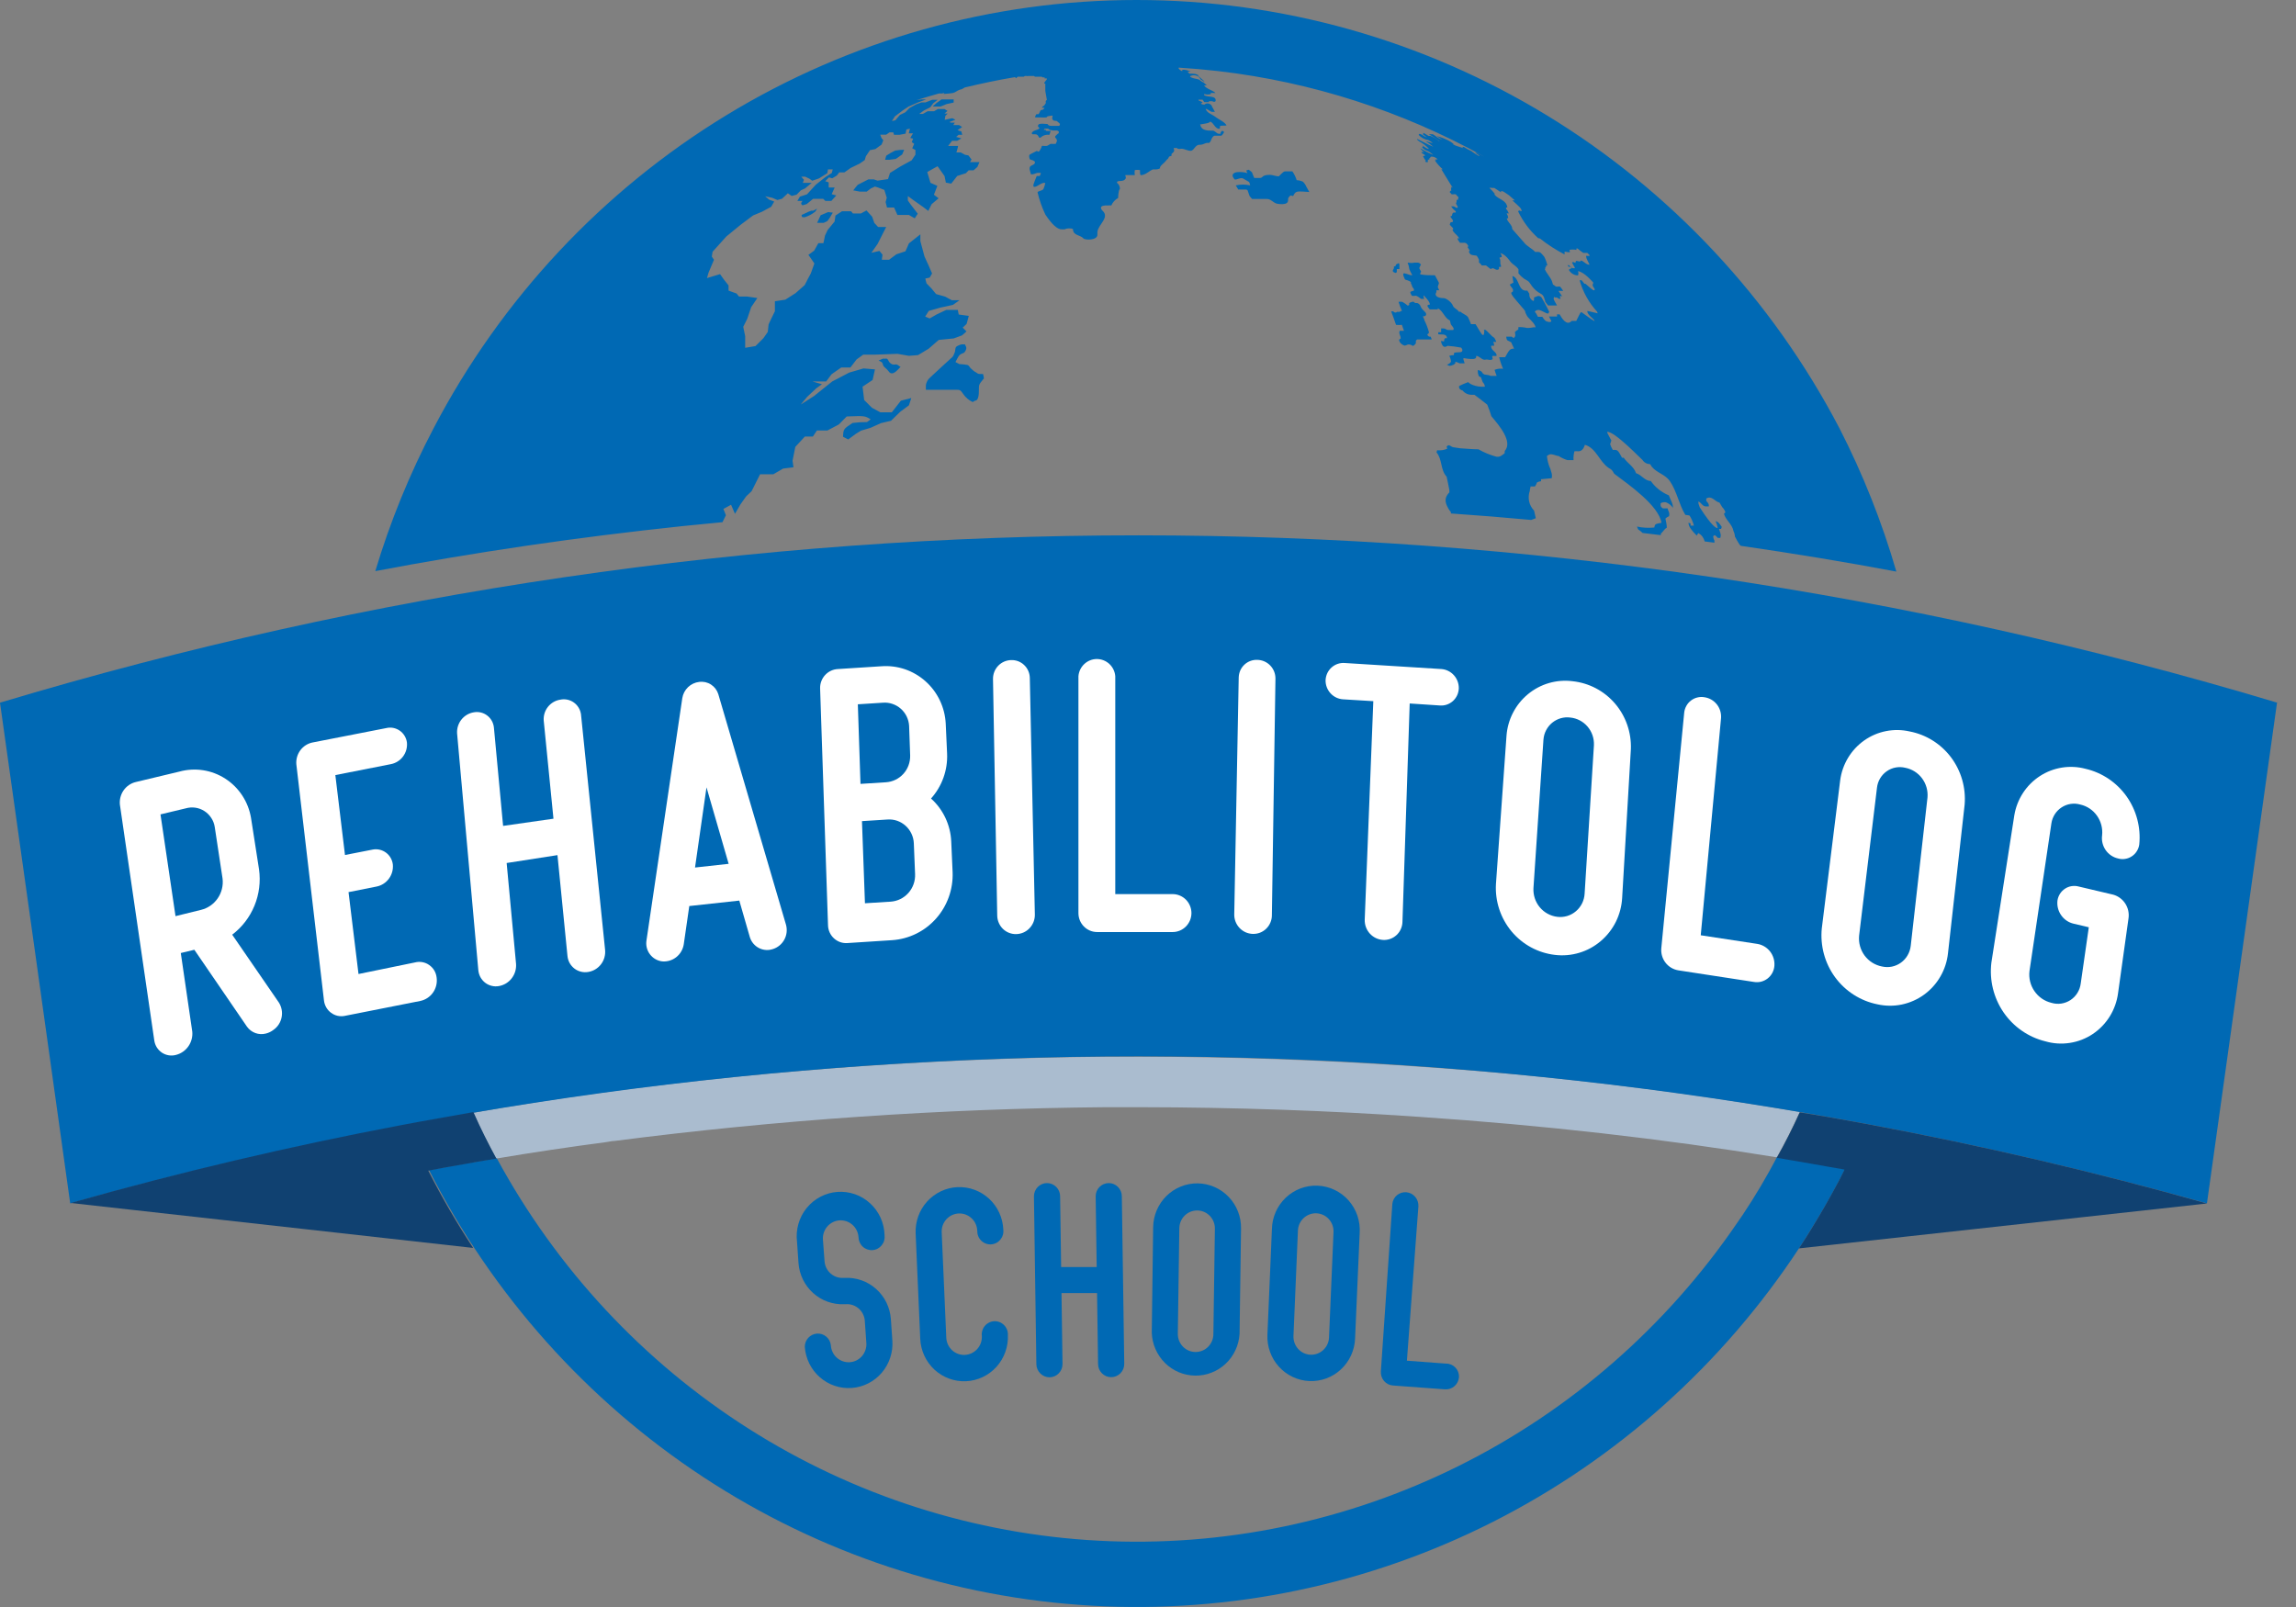 <svg width="90" height="63" viewBox="0 0 90 63" fill="none" xmlns="http://www.w3.org/2000/svg">
<rect x="0" y="0" width="90" height="63" fill="#808080" stroke="none"/>
<path d="M70.549 43.593C70.274 44.198 69.977 44.794 69.649 45.371C65.201 44.648 60.506 44.111 55.622 43.784C52.069 43.538 48.426 43.411 44.689 43.406H43.34C36.901 43.462 30.471 43.904 24.083 44.73C23.984 44.73 23.885 44.757 23.786 44.771C22.316 44.966 20.867 45.18 19.446 45.421C19.127 44.834 18.826 44.234 18.547 43.625C20.346 43.306 22.185 43.024 24.065 42.774L24.357 42.733C30.643 41.919 36.971 41.483 43.309 41.428H44.631C48.296 41.428 51.894 41.56 55.388 41.801C60.469 42.133 65.529 42.731 70.549 43.593Z" fill="#AABCCF"/>
<path d="M72.321 45.835L72.127 46.213C71.777 46.877 71.408 47.527 71.012 48.159L70.823 48.464C70.729 48.614 70.63 48.764 70.531 48.919C67.521 53.498 63.38 57.203 58.518 59.664C53.656 62.125 48.242 63.258 42.813 62.95C37.384 62.642 32.129 60.904 27.57 57.908C23.01 54.912 19.305 50.763 16.82 45.872L17.018 45.835L17.261 45.79L18.206 45.621L18.736 45.531C18.979 45.485 19.226 45.444 19.474 45.408C21.816 49.735 25.213 53.384 29.343 56.008C33.472 58.632 38.197 60.145 43.068 60.401C47.939 60.658 52.794 59.65 57.171 57.474C61.548 55.298 65.302 52.026 68.076 47.968L68.314 47.623C68.799 46.895 69.249 46.137 69.663 45.349L71.012 45.581L72.321 45.835Z" fill="#0069B4"/>
<path d="M89.261 27.511L87.885 37.339L86.509 47.177C59.107 39.491 30.154 39.491 2.752 47.177L1.376 37.339L0 27.547C29.125 18.8 60.136 18.8 89.261 27.547V27.511Z" fill="#0069B4"/>
<path d="M9.102 36.643L10.932 39.304C11.04 39.475 11.079 39.682 11.039 39.881C11 40.081 10.886 40.257 10.721 40.373C10.633 40.442 10.532 40.491 10.424 40.518C10.288 40.554 10.145 40.548 10.012 40.5C9.88 40.452 9.765 40.365 9.682 40.25L7.618 37.234L7.087 37.362L7.537 40.446C7.555 40.648 7.501 40.852 7.385 41.018C7.269 41.185 7.098 41.304 6.903 41.355C6.81 41.381 6.712 41.387 6.617 41.372C6.522 41.357 6.43 41.322 6.349 41.269C6.269 41.215 6.2 41.145 6.148 41.063C6.096 40.98 6.062 40.888 6.048 40.791L4.699 31.54C4.68 31.342 4.733 31.143 4.848 30.98C4.963 30.818 5.132 30.703 5.324 30.658L7.033 30.249C7.336 30.166 7.653 30.148 7.964 30.196C8.274 30.244 8.571 30.358 8.835 30.529C9.1 30.7 9.326 30.926 9.499 31.191C9.672 31.456 9.788 31.755 9.84 32.068L10.154 34.083C10.221 34.566 10.159 35.058 9.974 35.508C9.789 35.959 9.488 36.35 9.102 36.643ZM6.88 35.916L7.879 35.67C8.144 35.606 8.377 35.446 8.533 35.219C8.689 34.993 8.757 34.716 8.724 34.442L8.418 32.423C8.399 32.295 8.352 32.173 8.282 32.066C8.212 31.958 8.12 31.866 8.013 31.797C7.905 31.728 7.784 31.682 7.658 31.664C7.532 31.646 7.403 31.655 7.281 31.69L6.291 31.927L6.88 35.916Z" fill="white"/>
<path d="M17.116 38.331C17.143 38.537 17.091 38.745 16.972 38.914C16.853 39.083 16.674 39.2 16.473 39.241L13.509 39.827C13.417 39.845 13.322 39.843 13.23 39.822C13.138 39.801 13.052 39.761 12.976 39.704C12.9 39.648 12.836 39.577 12.789 39.495C12.742 39.413 12.711 39.321 12.7 39.227L11.616 29.963C11.6 29.766 11.656 29.571 11.773 29.413C11.889 29.256 12.059 29.147 12.25 29.108L15.137 28.544C15.228 28.522 15.322 28.519 15.413 28.536C15.505 28.554 15.591 28.59 15.668 28.643C15.745 28.696 15.809 28.765 15.858 28.845C15.907 28.925 15.939 29.014 15.951 29.108C15.97 29.304 15.916 29.5 15.798 29.658C15.681 29.815 15.509 29.922 15.317 29.958L13.145 30.386L13.523 33.519L14.616 33.305C14.705 33.289 14.796 33.291 14.884 33.312C14.973 33.333 15.056 33.371 15.129 33.425C15.202 33.479 15.264 33.547 15.31 33.626C15.356 33.705 15.386 33.792 15.398 33.883C15.419 34.083 15.365 34.283 15.246 34.445C15.128 34.606 14.955 34.718 14.76 34.756L13.662 34.974L14.053 38.185L16.266 37.731C16.361 37.706 16.461 37.702 16.558 37.72C16.655 37.738 16.747 37.776 16.827 37.834C16.908 37.891 16.976 37.964 17.026 38.05C17.075 38.136 17.106 38.232 17.116 38.331Z" fill="white"/>
<path d="M22.774 28.002L23.719 37.239C23.738 37.442 23.681 37.644 23.558 37.804C23.435 37.965 23.256 38.072 23.058 38.104C22.963 38.12 22.866 38.117 22.773 38.094C22.679 38.071 22.591 38.029 22.515 37.97C22.439 37.911 22.375 37.837 22.328 37.752C22.282 37.666 22.253 37.573 22.244 37.476L21.852 33.524L19.86 33.833L20.229 37.794C20.242 37.997 20.18 38.198 20.055 38.357C19.931 38.517 19.752 38.624 19.554 38.658C19.46 38.675 19.363 38.672 19.27 38.648C19.177 38.625 19.089 38.582 19.013 38.523C18.938 38.463 18.875 38.388 18.829 38.303C18.784 38.217 18.757 38.123 18.749 38.026L17.917 28.748C17.906 28.553 17.967 28.361 18.088 28.209C18.21 28.056 18.383 27.955 18.574 27.925C18.665 27.908 18.759 27.911 18.849 27.932C18.939 27.954 19.024 27.994 19.098 28.051C19.172 28.107 19.233 28.178 19.279 28.26C19.324 28.342 19.352 28.432 19.361 28.525L19.721 32.378L21.695 32.096L21.313 28.248C21.299 28.053 21.359 27.861 21.48 27.709C21.601 27.558 21.774 27.457 21.965 27.429C22.055 27.41 22.149 27.41 22.24 27.429C22.33 27.448 22.416 27.485 22.492 27.539C22.568 27.593 22.632 27.662 22.68 27.741C22.729 27.821 22.761 27.91 22.774 28.002Z" fill="white"/>
<path d="M30.307 37.203C30.257 37.22 30.206 37.232 30.154 37.239C29.987 37.259 29.818 37.218 29.678 37.124C29.538 37.03 29.436 36.889 29.389 36.725L28.98 35.306L27.019 35.52L26.803 37.016C26.773 37.215 26.67 37.395 26.514 37.52C26.358 37.645 26.161 37.706 25.962 37.69C25.867 37.679 25.774 37.649 25.691 37.601C25.607 37.553 25.534 37.489 25.476 37.411C25.417 37.334 25.375 37.245 25.352 37.15C25.329 37.056 25.326 36.958 25.342 36.862L26.745 27.37C26.771 27.205 26.851 27.053 26.971 26.938C27.092 26.823 27.246 26.751 27.41 26.733C27.571 26.712 27.734 26.748 27.871 26.837C28.007 26.925 28.109 27.059 28.157 27.215L30.81 36.252C30.864 36.446 30.842 36.653 30.748 36.83C30.654 37.007 30.496 37.141 30.307 37.203ZM28.562 33.865L27.694 30.867L27.244 34.01L28.562 33.865Z" fill="white"/>
<path d="M37.125 29.544C37.153 30.192 36.926 30.825 36.495 31.305C36.732 31.517 36.923 31.776 37.059 32.065C37.195 32.354 37.273 32.668 37.287 32.987L37.341 34.192C37.367 34.861 37.134 35.514 36.691 36.012C36.249 36.51 35.631 36.813 34.971 36.858L33.221 36.971C33.125 36.979 33.029 36.966 32.937 36.935C32.846 36.903 32.762 36.853 32.69 36.787C32.619 36.722 32.561 36.642 32.521 36.553C32.481 36.465 32.459 36.368 32.457 36.271L32.147 26.984C32.143 26.791 32.214 26.604 32.344 26.463C32.474 26.322 32.653 26.238 32.844 26.229L34.544 26.12C34.856 26.096 35.17 26.135 35.468 26.235C35.765 26.336 36.04 26.496 36.275 26.705C36.511 26.914 36.702 27.169 36.839 27.454C36.976 27.74 37.055 28.05 37.071 28.366L37.125 29.544ZM33.73 30.731L34.724 30.668C34.986 30.652 35.233 30.534 35.411 30.338C35.589 30.142 35.684 29.883 35.677 29.617L35.636 28.457C35.629 28.329 35.596 28.204 35.541 28.089C35.485 27.973 35.407 27.87 35.312 27.786C35.217 27.701 35.105 27.637 34.985 27.596C34.865 27.555 34.738 27.538 34.611 27.548L33.626 27.611L33.73 30.731ZM35.821 33.065C35.816 32.933 35.785 32.804 35.729 32.685C35.674 32.567 35.595 32.46 35.498 32.373C35.401 32.285 35.288 32.219 35.165 32.176C35.042 32.134 34.911 32.118 34.782 32.128L33.788 32.191L33.905 35.411L34.912 35.348C35.18 35.33 35.429 35.208 35.608 35.006C35.788 34.805 35.881 34.54 35.87 34.27L35.821 33.065Z" fill="white"/>
<path d="M40.367 26.565L40.565 35.852C40.569 36.05 40.495 36.243 40.359 36.386C40.224 36.531 40.038 36.614 39.841 36.62C39.745 36.623 39.649 36.607 39.559 36.572C39.468 36.538 39.386 36.485 39.316 36.418C39.246 36.35 39.191 36.27 39.152 36.18C39.113 36.091 39.092 35.995 39.09 35.897L38.924 26.61C38.924 26.419 38.998 26.235 39.13 26.099C39.261 25.962 39.441 25.883 39.63 25.878C39.723 25.874 39.816 25.888 39.904 25.92C39.991 25.953 40.072 26.002 40.14 26.066C40.209 26.13 40.264 26.207 40.303 26.292C40.342 26.378 40.364 26.471 40.367 26.565Z" fill="white"/>
<path d="M46.703 35.789C46.704 35.887 46.685 35.984 46.649 36.075C46.612 36.165 46.558 36.248 46.49 36.318C46.422 36.387 46.341 36.443 46.252 36.481C46.163 36.519 46.067 36.539 45.97 36.539H43.011C42.914 36.54 42.818 36.521 42.728 36.484C42.638 36.446 42.557 36.392 42.488 36.322C42.419 36.253 42.365 36.17 42.328 36.08C42.291 35.989 42.273 35.892 42.273 35.793V26.511C42.288 26.327 42.37 26.156 42.504 26.031C42.638 25.906 42.813 25.836 42.995 25.836C43.177 25.836 43.353 25.906 43.487 26.031C43.62 26.156 43.703 26.327 43.717 26.511V35.052H45.979C46.171 35.056 46.354 35.135 46.489 35.272C46.624 35.41 46.701 35.595 46.703 35.789Z" fill="white"/>
<path d="M49.996 26.602L49.856 35.884C49.856 35.982 49.836 36.079 49.797 36.169C49.759 36.26 49.703 36.341 49.633 36.409C49.563 36.477 49.48 36.53 49.389 36.565C49.299 36.599 49.202 36.615 49.105 36.612C48.909 36.606 48.722 36.522 48.587 36.378C48.451 36.234 48.377 36.042 48.381 35.843L48.556 26.556C48.559 26.462 48.58 26.37 48.617 26.284C48.656 26.199 48.71 26.122 48.778 26.058C48.846 25.994 48.926 25.944 49.013 25.912C49.1 25.88 49.192 25.865 49.285 25.869C49.475 25.872 49.656 25.95 49.789 26.087C49.923 26.224 49.997 26.409 49.996 26.602Z" fill="white"/>
<path d="M57.183 26.988C57.179 27.082 57.157 27.174 57.118 27.259C57.078 27.344 57.022 27.42 56.953 27.483C56.883 27.545 56.802 27.593 56.714 27.623C56.626 27.653 56.533 27.664 56.441 27.657L55.258 27.579L54.974 36.148C54.971 36.246 54.948 36.342 54.907 36.43C54.867 36.519 54.809 36.598 54.737 36.663C54.665 36.728 54.581 36.779 54.49 36.81C54.398 36.842 54.302 36.855 54.205 36.848C54.009 36.834 53.825 36.744 53.693 36.597C53.561 36.45 53.49 36.256 53.495 36.057L53.832 27.488L52.649 27.416C52.46 27.405 52.282 27.32 52.154 27.179C52.025 27.038 51.956 26.852 51.961 26.661C51.966 26.567 51.989 26.474 52.029 26.389C52.07 26.304 52.127 26.228 52.197 26.166C52.267 26.103 52.349 26.056 52.437 26.026C52.526 25.996 52.619 25.985 52.712 25.992L56.504 26.229C56.691 26.244 56.866 26.331 56.992 26.472C57.118 26.613 57.187 26.798 57.183 26.988Z" fill="white"/>
<path d="M63.928 29.367L63.586 35.202C63.568 35.527 63.484 35.845 63.34 36.137C63.195 36.428 62.993 36.686 62.746 36.895C62.499 37.105 62.213 37.261 61.904 37.353C61.595 37.446 61.27 37.474 60.95 37.435C60.288 37.358 59.679 37.028 59.249 36.512C58.82 35.996 58.601 35.334 58.639 34.66L59.053 28.844C59.076 28.528 59.163 28.221 59.308 27.941C59.453 27.66 59.652 27.413 59.895 27.213C60.137 27.013 60.417 26.865 60.717 26.778C61.018 26.691 61.333 26.666 61.643 26.706C62.287 26.774 62.881 27.086 63.305 27.58C63.729 28.074 63.952 28.713 63.928 29.367ZM62.48 29.212C62.491 28.946 62.402 28.686 62.229 28.484C62.057 28.283 61.815 28.156 61.553 28.13C61.427 28.113 61.299 28.123 61.177 28.158C61.054 28.194 60.941 28.254 60.842 28.335C60.744 28.416 60.663 28.517 60.604 28.631C60.545 28.745 60.51 28.87 60.501 28.998L60.109 34.82C60.095 35.092 60.184 35.36 60.358 35.569C60.531 35.777 60.777 35.911 61.045 35.943C61.175 35.959 61.307 35.947 61.433 35.91C61.558 35.872 61.675 35.808 61.775 35.723C61.875 35.638 61.957 35.532 62.016 35.414C62.074 35.295 62.108 35.166 62.115 35.033L62.48 29.212Z" fill="white"/>
<path d="M69.554 37.862C69.547 37.959 69.519 38.053 69.474 38.139C69.428 38.224 69.366 38.299 69.29 38.359C69.214 38.418 69.127 38.461 69.034 38.485C68.941 38.508 68.844 38.511 68.749 38.495L65.785 38.04C65.588 38.007 65.41 37.901 65.287 37.742C65.163 37.582 65.104 37.382 65.12 37.18L66.019 27.934C66.029 27.841 66.059 27.751 66.105 27.669C66.15 27.588 66.213 27.517 66.287 27.461C66.361 27.405 66.446 27.364 66.536 27.343C66.626 27.321 66.719 27.318 66.811 27.334C67.001 27.361 67.174 27.46 67.295 27.611C67.416 27.762 67.476 27.954 67.463 28.148L66.667 36.666L68.879 37.003C69.078 37.034 69.258 37.14 69.383 37.299C69.508 37.459 69.569 37.66 69.554 37.862Z" fill="white"/>
<path d="M77.011 31.546L76.359 37.367C76.325 37.69 76.223 38.002 76.061 38.282C75.899 38.563 75.681 38.805 75.419 38.995C75.159 39.184 74.861 39.315 74.546 39.381C74.232 39.446 73.907 39.443 73.594 39.373C72.928 39.24 72.336 38.861 71.932 38.31C71.529 37.759 71.344 37.076 71.412 36.394L72.132 30.595C72.173 30.282 72.278 29.98 72.44 29.711C72.603 29.441 72.819 29.208 73.076 29.027C73.332 28.847 73.623 28.722 73.93 28.662C74.237 28.601 74.552 28.606 74.858 28.676C75.504 28.8 76.081 29.163 76.479 29.692C76.876 30.222 77.066 30.883 77.011 31.546ZM75.555 31.264C75.578 30.995 75.501 30.726 75.34 30.511C75.179 30.296 74.944 30.149 74.682 30.099C74.558 30.069 74.429 30.065 74.303 30.089C74.177 30.113 74.058 30.164 73.954 30.238C73.849 30.312 73.762 30.407 73.696 30.518C73.631 30.629 73.589 30.753 73.575 30.881L72.874 36.685C72.848 36.963 72.926 37.241 73.092 37.464C73.259 37.687 73.502 37.839 73.774 37.89C73.9 37.919 74.032 37.92 74.16 37.895C74.287 37.869 74.408 37.816 74.515 37.739C74.62 37.663 74.71 37.565 74.775 37.451C74.841 37.338 74.883 37.211 74.898 37.081L75.555 31.264Z" fill="white"/>
<path d="M83.434 36.007L83.025 38.936C82.982 39.26 82.871 39.571 82.699 39.848C82.526 40.125 82.298 40.361 82.027 40.541C81.757 40.72 81.451 40.838 81.13 40.886C80.811 40.935 80.484 40.914 80.173 40.823C79.508 40.66 78.925 40.255 78.535 39.686C78.146 39.117 77.976 38.422 78.06 37.735L78.959 31.959C79.011 31.647 79.127 31.35 79.299 31.086C79.471 30.822 79.696 30.597 79.959 30.426C80.221 30.255 80.517 30.141 80.826 30.092C81.134 30.043 81.45 30.059 81.751 30.14C82.4 30.29 82.972 30.675 83.36 31.222C83.747 31.769 83.924 32.44 83.856 33.11C83.843 33.203 83.809 33.293 83.758 33.373C83.708 33.453 83.641 33.521 83.562 33.572C83.484 33.624 83.395 33.658 83.302 33.672C83.21 33.687 83.115 33.681 83.025 33.655C82.827 33.611 82.653 33.492 82.537 33.324C82.421 33.155 82.372 32.949 82.4 32.746C82.428 32.474 82.356 32.201 82.199 31.979C82.042 31.756 81.809 31.6 81.545 31.541C81.422 31.506 81.294 31.497 81.168 31.516C81.042 31.535 80.921 31.581 80.814 31.651C80.707 31.72 80.616 31.812 80.546 31.92C80.477 32.028 80.431 32.15 80.412 32.277L79.553 38.067C79.519 38.344 79.588 38.625 79.746 38.854C79.903 39.084 80.138 39.247 80.407 39.313C80.533 39.352 80.666 39.362 80.797 39.344C80.927 39.325 81.052 39.277 81.162 39.205C81.272 39.132 81.365 39.035 81.434 38.922C81.504 38.809 81.547 38.681 81.563 38.549L81.878 36.352L81.28 36.211C81.082 36.165 80.909 36.046 80.793 35.878C80.677 35.711 80.626 35.505 80.65 35.302C80.664 35.208 80.698 35.118 80.749 35.038C80.801 34.958 80.868 34.89 80.947 34.839C81.026 34.787 81.115 34.753 81.208 34.739C81.301 34.725 81.396 34.73 81.487 34.756L82.835 35.074C83.031 35.129 83.2 35.254 83.31 35.426C83.42 35.597 83.465 35.804 83.434 36.007Z" fill="white"/>
<path d="M34.92 51.707L34.979 52.553C34.995 52.781 34.967 53.01 34.895 53.227C34.824 53.443 34.712 53.644 34.564 53.816C34.416 53.989 34.236 54.131 34.034 54.233C33.832 54.336 33.612 54.397 33.387 54.413C33.161 54.43 32.935 54.401 32.721 54.329C32.506 54.257 32.308 54.143 32.137 53.993C31.966 53.844 31.826 53.662 31.725 53.458C31.624 53.253 31.564 53.031 31.547 52.803C31.546 52.671 31.595 52.544 31.683 52.447C31.772 52.35 31.894 52.291 32.024 52.282C32.154 52.272 32.283 52.313 32.384 52.397C32.485 52.48 32.551 52.6 32.568 52.73C32.572 52.825 32.595 52.917 32.635 53.002C32.675 53.088 32.732 53.164 32.802 53.227C32.871 53.289 32.953 53.337 33.041 53.367C33.13 53.398 33.223 53.41 33.316 53.403C33.41 53.395 33.5 53.37 33.583 53.327C33.666 53.283 33.74 53.224 33.8 53.151C33.859 53.079 33.904 52.995 33.931 52.905C33.959 52.815 33.968 52.72 33.958 52.626L33.899 51.78C33.886 51.593 33.799 51.42 33.659 51.298C33.519 51.176 33.337 51.116 33.153 51.129H33.099C32.651 51.151 32.212 50.995 31.876 50.694C31.54 50.393 31.333 49.972 31.3 49.519L31.242 48.678C31.213 48.444 31.232 48.206 31.297 47.979C31.362 47.753 31.471 47.542 31.619 47.359C31.768 47.177 31.951 47.027 32.158 46.918C32.365 46.809 32.592 46.744 32.825 46.727C33.058 46.71 33.291 46.741 33.512 46.817C33.733 46.894 33.936 47.016 34.108 47.175C34.281 47.333 34.42 47.526 34.518 47.74C34.615 47.955 34.667 48.187 34.673 48.423C34.682 48.493 34.677 48.565 34.658 48.633C34.639 48.701 34.606 48.764 34.562 48.819C34.518 48.874 34.463 48.919 34.401 48.952C34.339 48.985 34.271 49.004 34.201 49.009C34.131 49.014 34.061 49.004 33.995 48.981C33.929 48.957 33.868 48.921 33.817 48.873C33.765 48.824 33.724 48.766 33.696 48.702C33.668 48.637 33.653 48.567 33.652 48.496C33.645 48.404 33.62 48.313 33.579 48.23C33.538 48.147 33.481 48.074 33.411 48.013C33.342 47.952 33.261 47.906 33.174 47.877C33.087 47.848 32.995 47.837 32.903 47.843C32.812 47.85 32.722 47.875 32.64 47.917C32.558 47.959 32.485 48.017 32.425 48.087C32.366 48.157 32.32 48.239 32.291 48.327C32.262 48.415 32.251 48.508 32.258 48.601L32.321 49.447C32.335 49.633 32.421 49.806 32.561 49.928C32.701 50.05 32.883 50.111 33.067 50.097H33.121C33.569 50.076 34.008 50.232 34.344 50.533C34.68 50.833 34.887 51.255 34.92 51.707Z" fill="#0069B4"/>
<path d="M39.508 52.334C39.528 52.795 39.367 53.245 39.059 53.586C38.751 53.926 38.322 54.129 37.867 54.149C37.411 54.169 36.966 54.006 36.629 53.695C36.293 53.383 36.093 52.95 36.072 52.489L35.892 48.355C35.882 48.127 35.917 47.899 35.994 47.684C36.071 47.469 36.189 47.272 36.341 47.104C36.494 46.935 36.678 46.799 36.882 46.702C37.087 46.605 37.308 46.55 37.534 46.54C37.759 46.53 37.985 46.565 38.197 46.643C38.409 46.721 38.604 46.84 38.771 46.994C38.938 47.148 39.073 47.334 39.168 47.541C39.264 47.748 39.318 47.972 39.328 48.2C39.337 48.271 39.331 48.343 39.311 48.412C39.291 48.481 39.257 48.545 39.212 48.6C39.166 48.654 39.11 48.699 39.046 48.731C38.982 48.763 38.913 48.781 38.842 48.784C38.771 48.787 38.701 48.775 38.635 48.749C38.568 48.723 38.508 48.684 38.458 48.633C38.408 48.583 38.368 48.522 38.343 48.455C38.317 48.389 38.305 48.317 38.307 48.246C38.299 48.059 38.218 47.883 38.081 47.757C37.944 47.63 37.764 47.564 37.579 47.572C37.394 47.581 37.22 47.663 37.095 47.801C36.97 47.94 36.905 48.122 36.913 48.309L37.093 52.444C37.097 52.536 37.119 52.627 37.158 52.711C37.197 52.795 37.252 52.87 37.319 52.933C37.387 52.995 37.466 53.044 37.552 53.075C37.639 53.107 37.73 53.121 37.822 53.117C37.913 53.112 38.003 53.09 38.086 53.051C38.169 53.011 38.243 52.956 38.305 52.888C38.367 52.819 38.415 52.739 38.446 52.652C38.477 52.565 38.491 52.472 38.487 52.38C38.478 52.309 38.484 52.236 38.504 52.168C38.524 52.099 38.558 52.035 38.604 51.98C38.649 51.925 38.706 51.881 38.769 51.849C38.833 51.817 38.902 51.799 38.973 51.796C39.044 51.793 39.115 51.805 39.181 51.831C39.247 51.857 39.307 51.896 39.357 51.947C39.408 51.997 39.447 52.058 39.473 52.124C39.499 52.191 39.511 52.263 39.508 52.334Z" fill="#0069B4"/>
<path d="M43.974 46.886L44.069 53.472C44.069 53.609 44.015 53.741 43.919 53.838C43.822 53.935 43.692 53.99 43.556 53.99C43.42 53.99 43.289 53.935 43.193 53.838C43.097 53.741 43.043 53.609 43.043 53.472L43.003 50.693H41.609L41.649 53.467C41.65 53.535 41.638 53.603 41.614 53.666C41.589 53.73 41.552 53.787 41.505 53.836C41.459 53.885 41.403 53.925 41.341 53.952C41.279 53.979 41.213 53.993 41.145 53.995C41.01 53.996 40.879 53.943 40.782 53.848C40.684 53.752 40.627 53.622 40.624 53.485L40.529 46.9C40.529 46.762 40.583 46.63 40.679 46.533C40.776 46.436 40.906 46.381 41.042 46.381C41.178 46.381 41.308 46.436 41.404 46.533C41.501 46.63 41.555 46.762 41.555 46.9L41.595 49.674H42.989L42.949 46.9C42.949 46.762 43.003 46.63 43.099 46.533C43.195 46.436 43.325 46.381 43.462 46.381C43.597 46.381 43.728 46.436 43.824 46.533C43.92 46.63 43.974 46.762 43.974 46.9V46.886Z" fill="#0069B4"/>
<path d="M48.647 48.159L48.589 52.298C48.561 52.744 48.364 53.163 48.04 53.467C47.715 53.77 47.287 53.936 46.845 53.929C46.403 53.923 45.98 53.745 45.664 53.432C45.349 53.119 45.164 52.695 45.148 52.248L45.202 48.109C45.209 47.647 45.397 47.207 45.724 46.885C46.052 46.563 46.493 46.386 46.95 46.392C47.407 46.399 47.842 46.589 48.16 46.92C48.479 47.252 48.654 47.697 48.647 48.159ZM47.622 48.159C47.622 47.972 47.548 47.793 47.418 47.661C47.287 47.529 47.11 47.454 46.925 47.454C46.74 47.454 46.563 47.529 46.432 47.661C46.301 47.793 46.228 47.972 46.228 48.159L46.169 52.298C46.169 52.485 46.243 52.664 46.373 52.797C46.504 52.929 46.681 53.003 46.866 53.003C47.051 53.003 47.229 52.929 47.359 52.797C47.49 52.664 47.563 52.485 47.563 52.298L47.622 48.159Z" fill="#0069B4"/>
<path d="M53.297 48.346L53.117 52.48C53.108 52.708 53.053 52.932 52.958 53.139C52.863 53.346 52.728 53.532 52.562 53.686C52.395 53.841 52.2 53.961 51.988 54.039C51.776 54.117 51.551 54.152 51.325 54.142C51.099 54.132 50.878 54.078 50.673 53.981C50.469 53.885 50.285 53.749 50.132 53.58C49.979 53.412 49.861 53.215 49.784 53C49.706 52.786 49.672 52.558 49.681 52.33L49.857 48.196C49.86 47.963 49.91 47.733 50.003 47.52C50.096 47.307 50.23 47.115 50.397 46.956C50.565 46.796 50.762 46.672 50.978 46.59C51.194 46.509 51.423 46.473 51.653 46.483C51.883 46.493 52.109 46.549 52.317 46.649C52.525 46.749 52.711 46.889 52.864 47.063C53.017 47.237 53.135 47.44 53.209 47.66C53.283 47.88 53.313 48.114 53.297 48.346ZM52.272 48.3C52.279 48.113 52.213 47.931 52.088 47.793C51.963 47.655 51.789 47.574 51.604 47.566C51.419 47.558 51.239 47.625 51.102 47.751C50.966 47.878 50.885 48.054 50.877 48.241L50.702 52.375C50.698 52.468 50.713 52.56 50.744 52.647C50.776 52.734 50.824 52.814 50.886 52.882C50.948 52.951 51.022 53.006 51.105 53.045C51.189 53.084 51.278 53.106 51.37 53.11C51.462 53.114 51.553 53.099 51.639 53.067C51.725 53.036 51.804 52.987 51.871 52.924C51.939 52.861 51.993 52.786 52.032 52.702C52.071 52.618 52.093 52.527 52.096 52.434L52.272 48.3Z" fill="#0069B4"/>
<path d="M57.191 53.985C57.181 54.122 57.119 54.249 57.017 54.34C56.915 54.43 56.782 54.476 56.646 54.467L54.605 54.317C54.469 54.308 54.343 54.245 54.254 54.142C54.165 54.038 54.119 53.904 54.128 53.767L54.578 47.195C54.592 47.062 54.657 46.941 54.759 46.856C54.86 46.772 54.991 46.73 55.122 46.74C55.258 46.751 55.384 46.815 55.473 46.919C55.562 47.022 55.607 47.158 55.599 47.295L55.149 53.344L56.678 53.458C56.746 53.456 56.814 53.469 56.878 53.495C56.941 53.521 56.998 53.56 57.047 53.61C57.094 53.659 57.132 53.718 57.157 53.782C57.181 53.847 57.193 53.916 57.191 53.985Z" fill="#0069B4"/>
<path d="M31.804 8.259C31.717 8.288 31.633 8.324 31.552 8.368L31.422 8.427C31.422 8.455 31.422 8.491 31.458 8.514C31.489 8.518 31.521 8.518 31.552 8.514C31.702 8.467 31.841 8.391 31.962 8.291L32.029 8.177C31.98 8.2 31.935 8.236 31.881 8.259C31.855 8.263 31.829 8.263 31.804 8.259Z" fill="#0069B4"/>
<path d="M32.434 8.664L32.52 8.546C32.56 8.477 32.6 8.405 32.645 8.336L32.461 8.314L32.169 8.437L32.029 8.737H32.286L32.434 8.664Z" fill="#0069B4"/>
<path d="M35.114 6.231L35.365 6.054L35.442 5.872C35.323 5.871 35.204 5.882 35.087 5.903C34.966 5.961 34.85 6.028 34.74 6.104L34.695 6.263H34.866L35.114 6.231Z" fill="#0069B4"/>
<path d="M36.698 4.048L36.559 4.175H36.869L37.107 4.079L37.382 4.02V3.897H37.107H36.905L36.698 4.048Z" fill="#0069B4"/>
<path d="M51.071 7.122C50.994 7.088 50.912 7.068 50.828 7.063C50.79 6.939 50.733 6.822 50.657 6.717H50.414C50.324 6.717 50.324 6.717 50.127 6.913C50.01 6.913 49.897 6.858 49.78 6.854C49.578 6.854 49.519 6.899 49.488 6.931C49.474 6.947 49.456 6.959 49.437 6.967C49.417 6.974 49.396 6.978 49.376 6.977H49.164C49.151 6.94 49.136 6.903 49.119 6.868L49.079 6.763C49.047 6.717 48.993 6.695 48.953 6.654L48.854 6.681C48.854 6.717 48.885 6.749 48.899 6.786C48.766 6.747 48.627 6.735 48.489 6.749C48.453 6.749 48.179 6.804 48.404 7.04C48.517 7.04 48.611 6.954 48.723 6.995L48.957 7.131C48.993 7.168 48.984 7.222 49.007 7.268C48.82 7.226 48.627 7.226 48.44 7.268L48.539 7.431C48.57 7.425 48.602 7.425 48.633 7.431H48.858L48.903 7.459C48.926 7.532 48.953 7.604 48.98 7.682L49.079 7.8H49.196C49.308 7.8 49.416 7.8 49.533 7.8H49.659C49.816 7.8 49.906 7.941 50.041 7.982C50.041 7.982 50.491 8.082 50.491 7.854C50.491 7.764 50.491 7.764 50.554 7.691C50.617 7.618 50.671 7.727 50.702 7.663C50.734 7.6 50.761 7.55 50.819 7.527C50.878 7.504 50.9 7.495 51.323 7.527L51.201 7.309C51.172 7.238 51.127 7.174 51.071 7.122Z" fill="#0069B4"/>
<path d="M54.627 10.67L54.708 10.701L54.753 10.67C54.752 10.656 54.752 10.642 54.753 10.629V10.588V10.547C54.803 10.547 54.852 10.547 54.856 10.547V10.52V10.483V10.415C54.856 10.379 54.856 10.342 54.83 10.315L54.749 10.356C54.717 10.356 54.717 10.415 54.69 10.442H54.641V10.506C54.641 10.542 54.596 10.57 54.596 10.615C54.596 10.661 54.618 10.638 54.627 10.67Z" fill="#0069B4"/>
<path d="M35.114 14.286C35.071 14.297 35.026 14.297 34.984 14.286C34.949 14.273 34.917 14.254 34.89 14.229C34.863 14.204 34.842 14.174 34.826 14.14C34.795 14.072 34.768 14.058 34.727 14.058C34.69 14.065 34.652 14.065 34.615 14.058L34.44 14.136C34.484 14.163 34.538 14.172 34.574 14.213C34.61 14.254 34.606 14.308 34.633 14.354L34.664 14.386C34.702 14.417 34.738 14.45 34.772 14.486C34.804 14.513 34.826 14.558 34.858 14.59C34.879 14.612 34.905 14.628 34.934 14.636C34.979 14.636 35.051 14.668 35.303 14.377C35.258 14.377 35.226 14.322 35.181 14.304C35.16 14.293 35.138 14.287 35.114 14.286Z" fill="#0069B4"/>
<path d="M38.537 14.663C38.353 14.663 38.353 14.663 38.294 14.622C38.189 14.565 38.095 14.489 38.015 14.399C37.998 14.358 37.966 14.326 37.925 14.308C37.818 14.289 37.71 14.277 37.602 14.272C37.551 14.249 37.501 14.223 37.453 14.194C37.602 13.903 37.602 13.903 37.773 13.835C37.804 13.835 37.925 13.671 37.858 13.571L37.822 13.498C37.783 13.503 37.744 13.503 37.705 13.498C37.628 13.514 37.555 13.545 37.489 13.589C37.426 13.653 37.458 13.739 37.426 13.812C37.354 13.985 37.354 13.985 37.273 14.049C37.273 14.049 36.671 14.599 36.464 14.795L36.397 14.863C36.344 14.931 36.308 15.01 36.293 15.095C36.293 15.159 36.293 15.218 36.293 15.281H37.503C37.606 15.281 37.651 15.281 37.75 15.436C37.844 15.579 37.977 15.693 38.132 15.763C38.162 15.736 38.197 15.716 38.236 15.704C38.281 15.704 38.375 15.659 38.371 15.295C38.371 15.077 38.371 15.077 38.533 14.877L38.569 14.836C38.559 14.794 38.551 14.751 38.546 14.708C38.539 14.694 38.536 14.679 38.537 14.663Z" fill="#0069B4"/>
<path d="M55.95 13.107C56.017 13.057 56.017 13.057 56.008 13.007C55.965 12.85 55.906 12.698 55.833 12.553C55.833 12.502 55.792 12.457 55.774 12.402C55.896 12.402 55.909 12.348 55.9 12.293C55.891 12.239 55.77 12.157 55.721 12.08C55.671 12.002 55.684 11.975 55.639 11.934C55.616 11.909 55.587 11.89 55.554 11.88C55.554 11.88 55.505 11.88 55.482 11.88C55.46 11.88 55.433 11.838 55.406 11.829H55.37C55.324 11.839 55.28 11.856 55.239 11.88V11.952L55.185 11.984C55.118 11.927 55.046 11.877 54.969 11.834C54.92 11.825 54.87 11.825 54.821 11.834C54.859 11.956 54.904 12.076 54.956 12.193H54.911L54.866 12.225C54.839 12.225 54.817 12.225 54.79 12.225H54.758C54.747 12.238 54.733 12.247 54.717 12.251C54.7 12.255 54.684 12.254 54.668 12.248C54.596 12.198 54.596 12.198 54.533 12.211C54.601 12.384 54.664 12.562 54.722 12.735C54.798 12.744 54.875 12.744 54.952 12.735L55.032 12.966H54.87C54.808 13.076 54.92 13.171 54.902 13.276C54.843 13.307 54.817 13.321 54.88 13.426C54.924 13.484 54.986 13.527 55.055 13.549C55.118 13.549 55.158 13.503 55.217 13.503C55.273 13.505 55.328 13.524 55.374 13.558C55.437 13.558 55.491 13.467 55.5 13.458C55.502 13.429 55.502 13.4 55.5 13.371C55.5 13.335 55.536 13.335 55.545 13.307H56.121L56.08 13.198C56.031 13.212 55.959 13.18 55.95 13.107Z" fill="#0069B4"/>
<path d="M56.719 13.257H56.648C56.631 13.271 56.619 13.289 56.613 13.309C56.606 13.329 56.606 13.351 56.612 13.371C56.612 13.371 56.585 13.398 56.526 13.371H56.481C56.549 13.685 56.684 13.594 56.742 13.558C56.917 13.57 57.091 13.593 57.264 13.626C57.291 13.626 57.358 13.735 57.3 13.785C57.241 13.835 57.084 13.785 56.989 13.844C56.994 13.87 56.994 13.896 56.989 13.921C56.928 13.922 56.868 13.931 56.809 13.949C56.849 14.02 56.873 14.099 56.877 14.181C56.859 14.21 56.836 14.235 56.808 14.255C56.78 14.274 56.748 14.288 56.715 14.294C56.827 14.358 56.827 14.358 56.989 14.294L57.048 14.24V14.181C57.106 14.194 57.162 14.216 57.214 14.244H57.412C57.354 14.076 57.354 14.067 57.372 14.04C57.88 14.126 57.871 14.04 57.862 13.953C57.983 13.953 58.055 14.081 58.177 14.103H58.217C58.298 14.072 58.383 14.131 58.465 14.103C58.545 14.076 58.496 14.04 58.492 13.981C58.487 13.921 58.617 13.981 58.667 13.944C58.667 13.826 58.532 13.767 58.478 13.676L58.456 13.621C58.447 13.599 58.447 13.575 58.456 13.553C58.493 13.551 58.531 13.551 58.568 13.553C58.568 13.553 58.568 13.471 58.532 13.403H58.653C58.632 13.348 58.606 13.295 58.577 13.244C58.433 13.162 58.348 13.007 58.208 12.921L58.163 12.948C58.19 12.985 58.19 12.985 58.163 13.121C58.105 13.153 58.105 13.153 57.839 12.707H57.66C57.626 12.613 57.587 12.52 57.542 12.43C57.466 12.334 57.336 12.307 57.25 12.22H57.183C57.129 12.116 56.989 12.093 56.949 11.979C56.908 11.866 56.711 11.693 56.589 11.688C56.382 11.688 56.202 11.611 56.306 11.447C56.306 11.397 56.306 11.397 56.306 11.379H56.414C56.403 11.348 56.389 11.317 56.373 11.288C56.328 11.211 56.427 11.147 56.396 11.07L56.247 10.792C56.058 10.792 55.865 10.792 55.672 10.756C55.672 10.697 55.672 10.697 55.699 10.67C55.726 10.642 55.636 10.565 55.636 10.501C55.659 10.457 55.68 10.412 55.699 10.365C55.636 10.31 55.631 10.306 55.586 10.297H55.429C55.429 10.297 55.375 10.324 55.177 10.297C55.211 10.38 55.234 10.467 55.245 10.556C55.279 10.637 55.318 10.716 55.361 10.792C55.249 10.792 55.154 10.729 55.047 10.715C54.939 10.701 55.069 10.943 55.074 10.956C55.078 10.97 55.249 10.992 55.307 11.065V11.115C55.325 11.142 55.339 11.171 55.348 11.202C55.348 11.274 55.451 11.311 55.42 11.397C55.254 11.438 55.254 11.438 55.343 11.597C55.39 11.602 55.436 11.602 55.483 11.597C55.483 11.597 55.51 11.561 55.703 11.716H55.829C55.807 11.672 55.796 11.624 55.798 11.575C55.798 11.575 56.072 11.829 56.045 11.943C55.888 11.943 55.968 12.039 56.045 12.13H56.36V12.084C56.571 12.193 56.621 12.466 56.836 12.566C56.868 12.716 56.868 12.716 56.899 12.753C56.989 12.857 56.998 12.894 56.962 12.939H56.769C56.706 12.939 56.657 12.875 56.585 12.875H56.49C56.489 12.9 56.489 12.924 56.49 12.948V13.025H56.378V13.103C56.459 13.13 56.711 13.053 56.719 13.257Z" fill="#0069B4"/>
<path d="M72.105 16.791C69.456 11.723 65.491 7.481 60.636 4.522C55.78 1.564 50.219 0 44.55 0C38.882 0 33.32 1.564 28.465 4.522C23.61 7.481 19.644 11.723 16.995 16.791C16.057 18.578 15.292 20.453 14.711 22.39C18.588 21.653 22.617 21.062 26.755 20.625L28.32 20.471L28.455 20.198L28.356 19.952L28.657 19.788L28.81 20.143L29.021 19.779L29.246 19.461L29.462 19.256L29.795 18.592H30.316L30.699 18.369L31.103 18.319L31.067 18.06L31.175 17.519L31.549 17.114H31.863L32.021 16.878H32.43L32.88 16.641L33.19 16.327C33.901 16.3 33.901 16.3 34.13 16.441L33.986 16.546C33.797 16.546 33.607 16.558 33.419 16.582C33.06 16.819 33.06 16.819 33.046 17.123L33.249 17.228L33.545 17.01L33.752 16.882L34.121 16.773L34.535 16.587L34.926 16.496L35.29 16.141L35.628 15.891L35.722 15.604L35.313 15.709L34.958 16.164H34.508L34.179 15.986L33.874 15.682L33.811 15.159L34.153 14.931L34.206 14.895L34.297 14.481L33.847 14.444L33.285 14.608L32.623 14.954L32.52 15.036L31.908 15.527L31.387 15.859L31.643 15.554L31.998 15.222L32.219 15.063L31.846 14.954H32.385L32.596 14.672L32.974 14.408H33.334L33.577 14.09L33.838 13.903H34.31L35.178 13.871L35.628 13.949L35.987 13.921L36.401 13.671L36.797 13.326L37.386 13.267L37.71 13.148L37.885 12.994L37.737 12.844L37.89 12.698L37.975 12.384L37.58 12.33L37.544 12.148H37.094L36.703 12.334L36.442 12.484L36.266 12.412L36.406 12.189L36.855 12.061L37.355 11.952L37.611 11.77H37.31L37.049 11.629L36.694 11.529L36.518 11.316L36.316 11.106L36.271 10.92L36.442 10.883L36.536 10.72L36.397 10.401L36.239 10.056L36.14 9.687L36.077 9.455V9.187L35.628 9.542L35.493 9.851L35.138 9.969L34.85 10.183H34.566L34.593 9.983L34.472 9.837L34.157 9.91L34.4 9.564L34.629 9.11L34.737 8.9H34.422L34.27 8.737L34.188 8.496L33.964 8.25L33.748 8.368H33.433L33.361 8.282H33.006L32.749 8.45L32.714 8.687L32.444 9.014L32.34 9.232L32.277 9.533H32.079L31.913 9.828L31.688 9.992L31.782 10.124L31.922 10.329L31.782 10.72C31.701 10.865 31.625 11.015 31.544 11.175L31.184 11.493L30.784 11.748L30.375 11.811V12.202C30.289 12.371 30.209 12.543 30.128 12.716L30.096 13.012L29.925 13.258L29.615 13.567L29.21 13.635V13.18L29.134 12.812C29.183 12.707 29.237 12.602 29.291 12.498L29.444 12.043L29.687 11.684L29.282 11.625H28.967L28.873 11.507L28.558 11.393V11.188L28.387 10.974L28.225 10.747L27.712 10.902L27.776 10.683L27.987 10.183L27.901 10.06L27.933 9.869L28.473 9.269L29.03 8.814L29.52 8.446L29.871 8.3L30.231 8.105L30.348 7.9L30.15 7.827L29.993 7.695L30.271 7.754L30.474 7.841L30.654 7.791L30.883 7.577L31.032 7.682L31.225 7.632L31.391 7.463L31.558 7.386L31.819 7.168H31.666H31.468L31.513 7.049L31.409 6.927H31.562L31.733 7.008L31.837 7.086L32.102 6.995L32.43 6.79L32.457 6.64H32.642L32.605 6.781L32.358 6.94L31.98 7.24C31.863 7.363 31.747 7.491 31.634 7.618L31.355 7.709L31.256 7.877H31.459C31.414 7.932 31.364 7.982 31.459 8.05L31.621 8L31.872 7.795H32.142H32.268L32.354 7.877H32.587L32.781 7.663L32.601 7.613L32.718 7.35H32.484V7.149L32.349 7.104L32.493 6.954L32.623 6.99L32.803 6.881L32.898 6.758H33.1L33.343 6.585L33.698 6.413L33.896 6.276L33.941 6.126L34.103 5.885L34.314 5.844L34.557 5.667L34.625 5.498L34.553 5.412L34.503 5.28H34.737L34.868 5.189H35.016L35.043 5.285H35.259L35.497 5.239L35.529 5.076L35.668 5.044L35.623 5.226H35.79L35.682 5.408L35.794 5.435L35.74 5.571L35.835 5.639L35.758 5.812L35.884 5.881V6.062L35.736 6.285L35.286 6.531L34.886 6.781L34.809 7.022L34.4 7.081L34.247 7.031H34.04L33.622 7.245C33.562 7.315 33.503 7.387 33.447 7.463L33.712 7.513H33.973L34.13 7.391L34.297 7.313L34.427 7.354L34.665 7.445L34.76 7.75L34.715 7.923L34.769 8.136H35.047L35.178 8.427H35.628L35.857 8.559L35.974 8.377L35.695 8.014L35.587 7.859V7.686L35.803 7.845L36.185 8.114L36.388 8.268C36.428 8.182 36.473 8.095 36.518 8.005L36.792 7.773L36.608 7.636L36.743 7.286L36.473 7.168L36.347 6.745L36.554 6.626L36.752 6.517L37.026 6.904L37.076 7.159L37.287 7.199L37.521 6.899L37.863 6.79L37.971 6.676H38.164L38.312 6.545L38.394 6.354H38.025C38.046 6.321 38.065 6.288 38.083 6.253L37.962 6.094L37.827 6.067L37.66 5.976H37.489L37.53 5.84L37.557 5.721H37.269H37.166L37.319 5.521H37.517L37.687 5.426L37.48 5.367L37.575 5.285H37.719L37.683 5.153L37.535 5.103L37.714 4.98L37.593 4.903H37.368L37.426 4.807H37.265L37.215 4.784L37.453 4.694L37.328 4.634L37.031 4.698L37.058 4.539L37.148 4.452H37.022L37.139 4.348L37.026 4.275H36.761L36.613 4.361H36.451H36.361L36.176 4.466H36.032L36.212 4.334L36.464 4.207L36.581 4.048L36.756 3.911H36.545L36.275 4.016H36.118L35.907 4.093L35.646 4.239L35.488 4.402L35.272 4.507L35.097 4.716L34.962 4.744L35.075 4.566L35.385 4.33L35.61 4.18L35.961 4.025L36.302 3.898H36.118L35.929 3.925C36.221 3.829 36.514 3.752 36.801 3.666H36.878H36.927C36.956 3.654 36.987 3.645 37.017 3.638L36.986 3.684C37.377 3.652 37.377 3.652 37.489 3.584C37.553 3.54 37.625 3.511 37.701 3.497L37.818 3.429C38.465 3.275 39.122 3.134 39.783 3.024C39.8 3.035 39.816 3.049 39.828 3.065H39.788H39.756H39.734H39.783H39.806H39.833L39.891 3.006H39.922H40.008H40.134L40.17 2.979H40.233C40.259 2.986 40.287 2.986 40.314 2.979H40.341H40.363H40.39H40.444H40.476H40.534L40.566 3.006H40.669H40.7H40.836L40.867 3.033H40.948V3.074H40.984H41.033V3.115C40.996 3.155 40.962 3.2 40.934 3.247V3.279H40.975V3.329V3.375V3.566L41.033 3.898V3.92C40.988 3.952 40.984 3.957 40.997 4.039L40.934 4.134C40.862 4.18 40.862 4.18 40.844 4.225H40.943C40.928 4.256 40.905 4.283 40.876 4.302C40.846 4.303 40.817 4.311 40.791 4.325C40.759 4.371 40.75 4.434 40.709 4.475H40.624C40.611 4.503 40.596 4.531 40.579 4.557V4.603H40.665H40.745H40.786C40.865 4.609 40.945 4.609 41.024 4.603C41.047 4.557 41.047 4.557 41.263 4.53C41.24 4.621 41.213 4.734 41.384 4.739H41.416C41.462 4.773 41.506 4.811 41.546 4.853V4.894L41.519 4.935H41.407H41.362H41.254C41.159 4.935 41.105 4.935 41.06 4.862C40.723 4.83 40.687 4.862 40.687 4.957L40.75 5.026C40.669 5.121 40.503 5.085 40.44 5.221L40.467 5.262C40.66 5.262 40.66 5.262 40.736 5.398H40.786C40.831 5.353 40.886 5.32 40.946 5.301C41.006 5.282 41.07 5.278 41.132 5.289C41.155 5.238 41.172 5.185 41.182 5.13C41.12 5.137 41.059 5.137 40.997 5.13V5.089C40.969 5.094 40.94 5.094 40.912 5.089L40.952 5.044H41.083C41.146 5.094 41.146 5.094 41.281 5.116H41.42C41.449 5.12 41.477 5.131 41.501 5.148V5.194V5.221C41.443 5.248 41.411 5.303 41.362 5.339V5.385C41.42 5.458 41.42 5.458 41.429 5.503C41.438 5.549 41.398 5.594 41.384 5.639C41.324 5.645 41.264 5.645 41.204 5.639C41.137 5.639 41.087 5.726 41.006 5.721H40.93C40.9 5.715 40.87 5.715 40.84 5.721C40.817 5.805 40.775 5.883 40.718 5.949L40.638 5.917C40.35 6.062 40.35 6.062 40.345 6.094C40.341 6.117 40.341 6.14 40.345 6.163C40.349 6.193 40.359 6.222 40.372 6.249C40.557 6.294 40.57 6.344 40.57 6.358C40.57 6.495 40.359 6.454 40.359 6.595V6.64C40.359 6.64 40.386 6.726 40.408 6.827C40.516 6.863 40.602 6.767 40.709 6.777H40.795V6.813C40.784 6.843 40.771 6.872 40.755 6.899H40.678H40.638C40.489 7.268 40.489 7.268 40.525 7.327C40.696 7.327 40.804 7.14 40.975 7.172C40.958 7.257 40.932 7.339 40.898 7.418C40.836 7.481 40.732 7.477 40.669 7.532C40.739 7.834 40.842 8.129 40.975 8.409C41.24 8.809 41.461 9.005 41.632 8.991H41.73C41.776 8.967 41.827 8.954 41.879 8.955H41.924C41.969 8.955 42.014 8.955 42.059 8.982C42.059 9.242 42.351 9.205 42.468 9.346C42.531 9.419 43.026 9.428 43.017 9.196C43.017 9.196 43.017 9.151 43.017 9.096C43.039 8.809 43.516 8.523 43.215 8.259C43.215 8.259 43.026 8.077 43.322 8.055H43.421C43.468 8.049 43.514 8.049 43.561 8.055C43.617 7.929 43.712 7.826 43.831 7.759C43.83 7.653 43.843 7.547 43.871 7.445L43.898 7.413C43.901 7.366 43.893 7.319 43.873 7.276C43.853 7.233 43.823 7.196 43.786 7.168V7.127C43.88 7.063 44.002 7.127 44.091 7.04C44.181 6.954 44.092 6.922 44.118 6.863H44.483C44.47 6.798 44.47 6.732 44.483 6.667C44.55 6.656 44.618 6.656 44.685 6.667C44.685 6.813 44.685 6.817 44.712 6.867C44.897 6.867 45.027 6.713 45.193 6.64H45.261C45.334 6.647 45.407 6.633 45.472 6.599V6.554C45.526 6.449 45.639 6.394 45.702 6.304C45.764 6.213 45.769 6.276 45.827 6.14L45.926 6.103C45.921 6.092 45.919 6.08 45.919 6.067C45.919 6.054 45.921 6.042 45.926 6.031C46.039 5.931 46.039 5.931 46.007 5.803H46.075H46.102H46.133L46.165 5.831C46.21 5.844 46.259 5.844 46.304 5.831C46.435 5.831 46.542 5.912 46.673 5.912C46.803 5.912 46.848 5.671 47.019 5.676C47.19 5.68 47.239 5.585 47.361 5.603C47.482 5.621 47.464 5.367 47.604 5.321H47.865C47.914 5.294 47.914 5.294 47.982 5.185L47.959 5.148L47.905 5.126L47.847 5.189V5.244H47.779C47.685 5.244 47.631 5.116 47.527 5.121H47.455C47.154 5.121 47.1 5.012 47.073 4.966C47.046 4.921 47.073 4.907 47.037 4.88C47.379 4.825 47.379 4.825 47.442 4.766C47.586 4.825 47.613 5.035 47.793 5.053L47.82 5.021V4.944C47.905 4.907 48 4.944 48.081 4.912C47.973 4.757 47.788 4.694 47.631 4.575C47.473 4.457 47.33 4.443 47.258 4.271H47.298C47.487 4.384 47.487 4.384 47.5 4.384H47.577H47.622L47.541 4.234C47.524 4.213 47.512 4.188 47.505 4.161C47.492 4.135 47.474 4.111 47.45 4.093C47.427 4.075 47.4 4.062 47.371 4.057C47.342 4.051 47.313 4.052 47.284 4.06C47.256 4.068 47.23 4.082 47.208 4.102C47.161 4.103 47.114 4.091 47.073 4.066L47.141 4.007C47.141 4.007 47.141 4.007 46.979 3.934V3.907H47.141C47.164 3.937 47.185 3.969 47.204 4.002C47.265 4.006 47.327 4.006 47.388 4.002V3.966H47.509C47.599 4.002 47.599 4.002 47.649 3.966C47.689 3.729 47.343 3.829 47.199 3.729V3.688C47.383 3.729 47.433 3.688 47.46 3.688V3.643H47.505H47.559C47.587 3.65 47.616 3.65 47.644 3.643C47.509 3.52 47.307 3.502 47.195 3.347C47.195 3.347 47.195 3.347 47.303 3.347L47.186 3.238C47.139 3.219 47.095 3.193 47.055 3.161C47.055 3.161 47.055 3.161 47.024 3.134C47.003 3.121 46.98 3.111 46.956 3.106C46.848 3.074 46.731 3.079 46.646 2.997C46.673 2.97 46.673 2.97 46.758 2.952H46.826C46.884 2.956 46.94 2.976 46.988 3.011L47.019 3.047C47.026 3.062 47.035 3.076 47.046 3.088C47.046 3.115 47.1 3.134 47.195 3.197H47.217L47.091 3.083L46.965 2.974V2.933H46.938C46.871 2.897 46.871 2.897 46.731 2.888H46.628C46.598 2.866 46.574 2.838 46.556 2.806H46.596H46.628H46.673C46.61 2.77 46.408 2.706 46.34 2.747V2.788C46.283 2.769 46.234 2.733 46.201 2.683V2.651C46.722 2.683 47.244 2.729 47.757 2.788C51.417 3.213 54.96 4.353 58.19 6.144L57.885 5.99H57.822C57.884 6.025 57.944 6.064 58.002 6.108H57.956C57.876 6.063 57.797 6.013 57.723 5.958L57.673 5.921C57.571 5.877 57.473 5.824 57.381 5.762H57.318L57.358 5.808L57.057 5.708L56.936 5.644H56.985L56.855 5.553C56.685 5.454 56.502 5.38 56.31 5.335L56.535 5.471C56.466 5.452 56.399 5.423 56.337 5.385C56.309 5.365 56.282 5.344 56.257 5.321C56.227 5.299 56.195 5.279 56.162 5.262H56.005C56.101 5.314 56.194 5.372 56.283 5.435L56.373 5.494L56.427 5.526H56.405C56.303 5.448 56.193 5.382 56.077 5.33C56.051 5.326 56.026 5.326 56 5.33L55.816 5.217H55.771L55.807 5.253H55.762C55.816 5.303 55.883 5.344 55.942 5.389C55.872 5.368 55.806 5.334 55.748 5.289C55.715 5.266 55.676 5.252 55.636 5.248L55.609 5.289C55.712 5.399 55.848 5.471 55.996 5.494L56.162 5.599H56.108C56.028 5.569 55.945 5.546 55.861 5.53H55.874C55.984 5.595 56.088 5.669 56.185 5.753C55.964 5.667 55.757 5.544 55.546 5.444C55.546 5.48 55.582 5.508 55.627 5.539C55.772 5.615 55.902 5.715 56.014 5.835C55.946 5.835 55.946 5.835 55.744 5.699L55.78 5.749L55.744 5.78L55.838 5.862C55.906 5.908 55.991 5.921 56.059 5.976L56.144 6.04L56.176 6.072C56.002 6.001 55.835 5.914 55.676 5.812C55.712 5.874 55.764 5.926 55.825 5.962H55.717C55.717 5.99 55.717 5.99 55.874 6.09C55.845 6.106 55.813 6.117 55.78 6.122L55.825 6.208C55.846 6.244 55.872 6.278 55.901 6.308H55.865L55.888 6.354C55.916 6.359 55.945 6.359 55.973 6.354C55.964 6.322 55.964 6.289 55.973 6.258H56.027V6.213C56.053 6.193 56.074 6.168 56.09 6.14C56.14 6.136 56.19 6.144 56.236 6.163C56.282 6.182 56.323 6.211 56.355 6.249H56.257L56.292 6.285H56.243C56.331 6.416 56.435 6.533 56.553 6.636H56.499C56.499 6.636 56.891 7.286 56.949 7.363L56.895 7.318C56.873 7.427 56.873 7.427 56.895 7.459C56.866 7.475 56.841 7.499 56.823 7.527L56.904 7.618H56.954C56.991 7.611 57.029 7.611 57.066 7.618C57.098 7.661 57.134 7.701 57.174 7.736C57.161 7.768 57.152 7.802 57.147 7.836H57.097C57.097 7.918 57.097 7.927 57.071 7.973C57.092 8.022 57.118 8.069 57.147 8.114L57.111 8.155L56.985 8.091H56.882L56.958 8.191L57.062 8.282V8.332H57.012H56.972C56.927 8.377 56.927 8.377 56.909 8.468H56.864V8.518C56.922 8.582 57.039 8.719 56.864 8.714C56.848 8.744 56.836 8.776 56.828 8.809C56.954 8.937 56.954 8.937 56.967 8.973L56.936 9.014C56.985 9.137 57.102 9.196 57.169 9.296C57.237 9.396 57.169 9.333 57.138 9.333V9.383C57.166 9.43 57.198 9.476 57.232 9.519H57.363C57.502 9.492 57.552 9.646 57.556 9.646L57.529 9.692C57.555 9.739 57.584 9.784 57.615 9.828L57.574 9.86C57.633 9.992 57.633 9.992 57.885 10.024C57.919 10.074 57.95 10.127 57.974 10.183V10.229C57.974 10.274 57.974 10.274 57.974 10.288C57.974 10.301 58.028 10.329 58.046 10.356L58.078 10.406H58.249L58.289 10.438C58.289 10.438 58.289 10.438 58.429 10.547L58.505 10.515C58.573 10.515 58.627 10.588 58.699 10.574C58.699 10.574 58.779 10.574 58.757 10.497V10.465C58.82 10.465 58.82 10.465 58.834 10.465V10.415C58.834 10.383 58.811 10.365 58.811 10.333V10.274C58.811 10.219 58.811 10.165 58.775 10.11L58.82 10.083H58.865C58.867 10.054 58.863 10.024 58.853 9.997C58.843 9.969 58.827 9.945 58.806 9.924C59.004 9.951 59.207 10.26 59.211 10.265C59.288 10.36 59.427 10.429 59.499 10.524L59.522 10.56V10.72C59.584 10.795 59.655 10.862 59.733 10.92C59.908 11.02 59.908 11.02 59.958 11.084L60.007 11.152L60.052 11.22C60.142 11.341 60.257 11.44 60.389 11.511C60.437 11.534 60.476 11.57 60.502 11.616C60.538 11.675 60.538 11.738 60.569 11.793V11.829L60.682 11.975H61.033C60.889 11.725 60.889 11.725 60.911 11.661C60.934 11.597 60.911 11.661 60.961 11.661H61.01C61.06 11.661 61.091 11.729 61.15 11.716C61.208 11.702 61.127 11.648 61.15 11.616C61.172 11.584 61.176 11.616 61.235 11.616L61.091 11.406H61.276C61.239 11.345 61.197 11.287 61.15 11.234H61.064C60.979 11.265 60.943 11.179 60.875 11.156L60.839 11.038C60.776 10.856 60.619 10.724 60.551 10.542H60.574V10.479L60.605 10.456V10.406H60.655C60.629 10.285 60.586 10.169 60.529 10.06L60.461 9.983C60.376 9.887 60.358 9.865 60.178 9.878C60.048 9.733 59.85 9.66 59.728 9.492L59.279 8.982C59.279 8.805 59.094 8.723 59.063 8.559H59.117C59.117 8.505 59.117 8.477 59.058 8.368C59.086 8.36 59.116 8.36 59.144 8.368C59.119 8.301 59.083 8.24 59.036 8.186V8.136H59.085C59.054 7.832 58.73 7.823 58.586 7.632V7.586C58.524 7.508 58.456 7.436 58.384 7.368C58.417 7.356 58.454 7.356 58.487 7.368H58.573C58.631 7.404 58.721 7.459 58.838 7.541V7.491C58.91 7.491 58.91 7.491 59.148 7.654L59.378 7.854H59.279C59.602 8.141 59.638 8.173 59.647 8.282L59.544 8.25L59.508 8.286C59.698 8.684 59.964 9.039 60.291 9.333L60.371 9.355C60.67 9.593 60.991 9.8 61.329 9.974C61.332 9.937 61.332 9.901 61.329 9.865C61.401 9.865 61.469 9.901 61.541 9.887C61.531 9.858 61.524 9.827 61.518 9.796C61.609 9.778 61.702 9.778 61.793 9.796V9.742H61.838C61.909 9.804 61.984 9.862 62.062 9.915H62.22L62.292 9.983L62.319 10.028C62.271 10.035 62.223 10.035 62.175 10.028C62.175 10.11 62.175 10.11 62.31 10.379C62.175 10.379 62.094 10.251 61.977 10.21L61.941 10.251C61.891 10.248 61.841 10.239 61.793 10.224L61.761 10.26V10.306C61.727 10.298 61.694 10.285 61.662 10.269L61.622 10.297C61.68 10.41 61.73 10.488 61.73 10.488V10.515H61.676H61.64L61.559 10.46L61.505 10.397H61.446L61.491 10.46H61.523H61.577L61.644 10.506C61.588 10.514 61.537 10.539 61.496 10.579C61.531 10.644 61.583 10.699 61.646 10.737C61.71 10.776 61.782 10.796 61.856 10.797C61.876 10.743 61.876 10.683 61.856 10.629C62.112 10.665 62.458 11.084 62.458 11.084C62.413 11.188 62.413 11.188 62.508 11.325C62.508 11.384 62.508 11.384 62.476 11.379C62.445 11.375 62.436 11.379 62.148 11.124H62.107L61.999 10.988H61.919C62.048 11.446 62.282 11.867 62.602 12.216L62.629 12.284C62.256 12.193 62.256 12.193 62.215 12.198C62.247 12.375 62.418 12.443 62.508 12.575H62.472C62.305 12.471 62.152 12.348 61.995 12.239C61.955 12.239 61.955 12.239 61.788 12.58C61.734 12.58 61.662 12.58 61.608 12.58C61.41 12.807 61.203 12.448 61.136 12.325H61.033C61.035 12.352 61.035 12.38 61.033 12.407H60.943H60.803H60.718C60.74 12.457 60.776 12.525 60.803 12.571C60.83 12.616 60.758 12.625 60.722 12.625C60.578 12.594 60.574 12.589 60.457 12.421H60.394H60.286L60.214 12.289L60.16 12.216C60.183 12.19 60.213 12.17 60.246 12.159C60.28 12.149 60.315 12.148 60.349 12.157C60.461 12.189 60.565 12.266 60.673 12.298L60.731 12.234C60.637 12.03 60.43 11.661 60.425 11.661C60.409 11.642 60.388 11.626 60.365 11.616C60.341 11.606 60.316 11.601 60.291 11.602L60.133 11.661C60.131 11.687 60.131 11.713 60.133 11.738C60.133 11.798 60.106 11.798 60.097 11.798C60.047 11.772 60.005 11.731 59.979 11.68C59.952 11.63 59.942 11.572 59.949 11.516L59.868 11.393C59.486 11.438 59.58 10.902 59.283 10.82C59.283 10.82 59.283 10.82 59.324 11.079L59.18 11.156C59.206 11.206 59.237 11.251 59.274 11.293C59.283 11.31 59.294 11.327 59.306 11.343C59.306 11.343 59.306 11.397 59.306 11.425L59.234 11.479C59.261 11.579 59.261 11.579 59.746 12.143C59.764 12.165 59.778 12.19 59.787 12.216C59.787 12.266 59.836 12.33 59.854 12.38C59.872 12.43 60.025 12.562 60.102 12.657C60.178 12.753 60.169 12.78 60.196 12.83H60.111C60.05 12.844 59.988 12.853 59.926 12.857H59.854C59.744 12.83 59.63 12.819 59.517 12.825C59.517 12.853 59.517 12.889 59.517 12.916C59.465 12.94 59.419 12.976 59.382 13.021C59.409 13.176 59.409 13.176 59.333 13.253L59.256 13.198C59.232 13.195 59.208 13.195 59.184 13.198H59.126H59.045C59.043 13.248 59.055 13.297 59.081 13.339L59.234 13.417C59.27 13.498 59.315 13.585 59.351 13.667C59.193 13.667 59.162 13.708 59 14.003H58.766C58.803 14.159 58.854 14.312 58.919 14.458C58.806 14.441 58.691 14.456 58.586 14.499C58.608 14.58 58.635 14.659 58.667 14.736H58.424C58.375 14.708 58.375 14.708 58.186 14.681C58.109 14.636 58.1 14.613 58.091 14.585C58.047 14.543 57.99 14.516 57.929 14.508C57.922 14.593 57.937 14.678 57.974 14.754L58.051 14.79C58.073 14.845 58.1 14.918 58.118 14.977L58.181 15.059C58.181 15.059 58.181 15.099 58.204 15.122V15.159C58.037 15.173 57.869 15.148 57.714 15.086C57.652 15.063 57.595 15.027 57.547 14.981L57.354 15.059C57.21 15.118 57.205 15.127 57.187 15.159C57.197 15.185 57.205 15.213 57.21 15.24C57.282 15.3 57.304 15.304 57.327 15.304C57.371 15.361 57.428 15.406 57.493 15.436C57.558 15.466 57.629 15.48 57.7 15.477H57.795C57.97 15.6 58.127 15.732 58.298 15.864C58.366 16.027 58.415 16.168 58.46 16.318C58.775 16.691 59.31 17.319 58.982 17.683C58.982 17.683 58.982 17.742 58.982 17.769C58.816 17.892 58.816 17.892 58.734 17.906H58.663C58.414 17.84 58.175 17.742 57.952 17.614C57.673 17.614 57.457 17.583 57.237 17.574C56.936 17.533 56.936 17.533 56.882 17.496C56.828 17.46 56.787 17.455 56.774 17.455L56.706 17.501C56.716 17.53 56.723 17.561 56.729 17.592C56.604 17.646 56.468 17.666 56.333 17.651L56.31 17.737C56.544 18.01 56.454 18.419 56.706 18.688C56.747 18.874 56.783 19.047 56.814 19.22V19.302C56.553 19.57 56.688 19.793 56.814 20.002L56.873 20.075V20.13C57.931 20.202 58.98 20.287 60.021 20.384L60.201 20.316L60.133 20.016C60.036 19.916 59.969 19.791 59.939 19.654C59.91 19.517 59.919 19.374 59.967 19.243C59.967 19.188 59.989 19.12 59.998 19.07H60.169C60.203 19.023 60.229 18.971 60.246 18.915C60.295 18.887 60.351 18.87 60.407 18.865V18.788L60.826 18.747C60.844 18.657 60.834 18.563 60.799 18.479L60.776 18.392C60.701 18.229 60.654 18.053 60.637 17.874C60.772 17.787 60.772 17.787 61.06 17.874H61.091C61.199 17.944 61.315 17.999 61.437 18.038H61.599H61.68C61.672 17.921 61.685 17.804 61.716 17.692C61.763 17.687 61.809 17.687 61.856 17.692C61.914 17.692 62.049 17.692 62.125 17.437C62.575 17.569 62.688 18.097 63.061 18.347C63.187 18.419 63.187 18.419 63.272 18.57C63.879 19.024 65.004 19.811 65.13 20.494C64.873 20.544 64.873 20.544 64.846 20.68C64.619 20.704 64.39 20.692 64.167 20.643L64.212 20.753C64.275 20.794 64.333 20.841 64.388 20.894L65.103 20.98V20.916C65.193 20.853 65.233 20.739 65.336 20.689C65.336 20.566 65.305 20.448 65.282 20.33C65.322 20.29 65.37 20.259 65.422 20.239C65.438 20.189 65.438 20.134 65.422 20.084C65.399 20.035 65.381 19.983 65.368 19.93H65.184C65.112 19.884 65.098 19.848 65.094 19.816C65.091 19.787 65.091 19.758 65.094 19.729C65.157 19.692 65.233 19.679 65.305 19.693C65.416 19.736 65.512 19.812 65.579 19.911C65.579 19.725 65.471 19.584 65.417 19.42C65.133 19.303 64.887 19.108 64.707 18.856C64.473 18.856 64.343 18.61 64.131 18.552C64.046 18.288 63.789 18.16 63.65 17.947C63.628 17.941 63.605 17.941 63.583 17.947C63.412 17.633 63.412 17.633 63.218 17.637C63.176 17.567 63.141 17.492 63.115 17.414L63.142 17.332C63.169 17.26 63.164 17.246 63.142 17.233C62.998 16.964 62.998 16.964 62.998 16.932C63.281 16.891 64.347 18.015 64.379 18.028C64.412 18.08 64.457 18.122 64.511 18.151C64.564 18.181 64.624 18.196 64.684 18.197L64.747 18.297C64.941 18.538 65.273 18.597 65.453 18.856C65.732 19.261 65.809 19.766 66.061 20.184C66.117 20.189 66.172 20.198 66.227 20.211C66.305 20.333 66.363 20.467 66.398 20.607H66.267C66.267 20.58 66.267 20.548 66.267 20.521L66.186 20.494C66.186 20.643 66.308 20.794 66.515 21.003C66.515 20.971 66.555 20.925 66.573 20.898C66.635 20.933 66.688 20.979 66.731 21.036C66.773 21.092 66.804 21.157 66.821 21.226L67.203 21.276C67.201 21.247 67.201 21.218 67.203 21.189C67.173 21.138 67.156 21.08 67.153 21.021L67.216 20.976C67.26 21.01 67.3 21.048 67.338 21.089H67.432C67.464 20.976 67.464 20.976 67.383 20.735H67.464L67.491 20.657C67.36 20.462 67.347 20.462 67.248 20.43C67.288 20.516 67.317 20.608 67.333 20.703C67.27 20.703 67.126 20.662 66.627 19.889C66.6 19.802 66.587 19.77 66.578 19.743C66.569 19.716 66.578 19.679 66.578 19.657L66.645 19.702C66.771 19.834 66.771 19.834 66.852 19.852H66.983C66.983 19.752 66.983 19.752 66.883 19.638C66.886 19.607 66.886 19.575 66.883 19.543C67.104 19.411 67.221 19.67 67.401 19.702C67.513 19.893 67.513 19.893 67.545 19.92C67.584 19.969 67.615 20.024 67.635 20.084L67.576 20.143C67.648 20.393 67.9 20.548 67.949 20.816C67.975 20.87 67.993 20.926 68.003 20.985C68.003 21.021 68.003 21.048 68.03 21.076C68.073 21.162 68.121 21.245 68.174 21.326L68.206 21.371L68.237 21.398C70.315 21.699 72.352 22.035 74.335 22.408C73.772 20.468 73.025 18.587 72.105 16.791Z" fill="#0069B4"/>
<path d="M72.113 46.231C71.762 46.895 71.393 47.545 70.998 48.182L70.809 48.487C70.714 48.637 70.615 48.787 70.516 48.941L86.509 47.181C82.137 45.947 77.688 44.907 73.161 44.062C72.904 44.011 71.164 43.698 70.548 43.607C70.273 44.216 69.977 44.807 69.648 45.389L70.998 45.621C71.227 45.662 71.448 45.699 71.69 45.744L72.293 45.849V45.872L72.113 46.231Z" fill="#104171"/>
<path d="M17.247 45.808L17.512 45.758L18.191 45.64L18.722 45.544L19.459 45.422C19.14 44.835 18.839 44.239 18.56 43.602C18.56 43.602 18.56 43.602 18.533 43.602C17.854 43.721 17.184 43.839 16.491 43.966L15.736 44.107C11.352 44.938 7.033 45.955 2.779 47.159H2.752L18.546 48.923C17.905 47.948 17.318 46.937 16.788 45.895L16.986 45.858L17.247 45.808Z" fill="#104171"/>
</svg>
